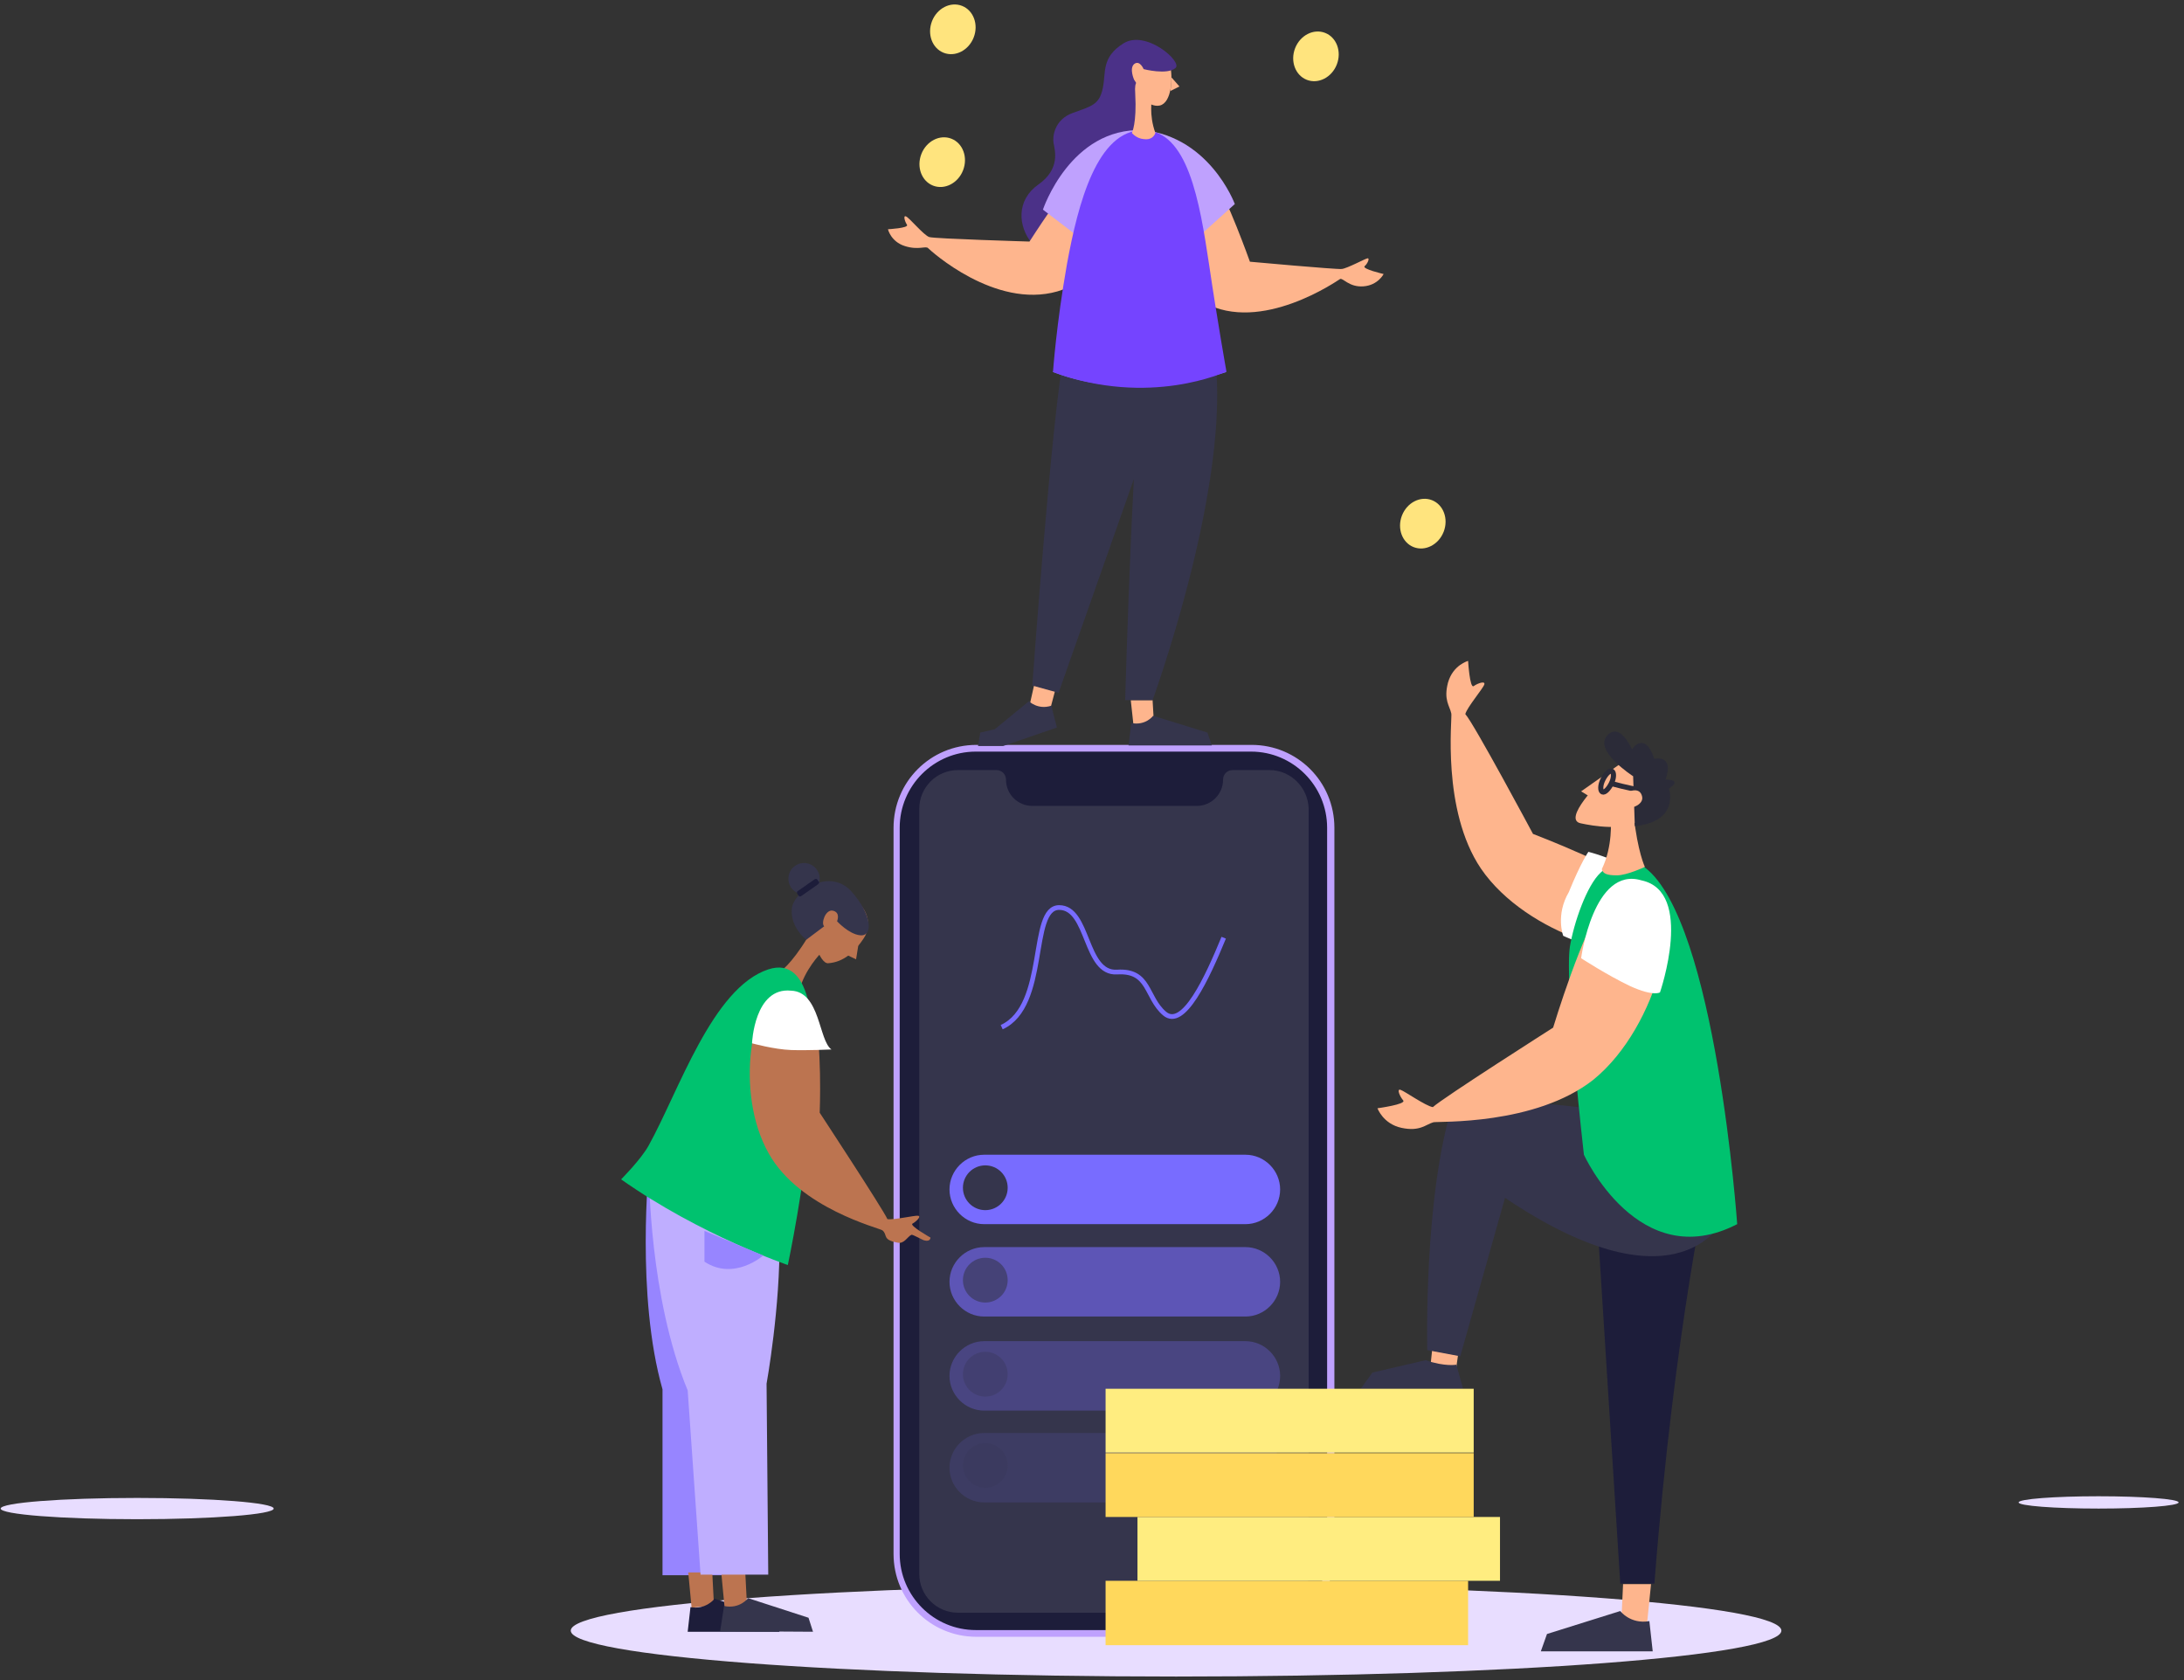 <svg width="364" height="280" viewBox="0 0 364 280" fill="none" xmlns="http://www.w3.org/2000/svg">
  <rect x="0" y="0" width="364" height="280" fill="#333333" stroke="none"/>
  <g clip-path="url(#clip0)">
    <path d="M196.012 279.412C251.731 279.412 296.899 275.986 296.899 271.761C296.899 267.535 251.731 264.109 196.012 264.109C140.294 264.109 95.126 267.535 95.126 271.761C95.126 275.986 140.294 279.412 196.012 279.412Z" fill="#E8DDFF"/>
    <path d="M349.767 251.419C357.13 251.419 363.1 250.959 363.1 250.393C363.1 249.826 357.13 249.366 349.767 249.366C342.403 249.366 336.433 249.826 336.433 250.393C336.433 250.959 342.403 251.419 349.767 251.419Z" fill="#E8DDFF"/>
    <path d="M22.863 253.192C35.428 253.192 45.614 252.398 45.614 251.419C45.614 250.44 35.428 249.646 22.863 249.646C10.298 249.646 0.112 250.44 0.112 251.419C0.112 252.398 10.298 253.192 22.863 253.192Z" fill="#E8DDFF"/>
    <path d="M208.6 272.227H162.539C155.266 272.227 149.392 266.349 149.392 259.07V137.86C149.392 130.582 155.266 124.703 162.539 124.703H208.6C215.872 124.703 221.747 130.582 221.747 137.86V258.977C221.84 266.255 215.872 272.227 208.6 272.227Z" fill="#1D1D3A"/>
    <path d="M208.599 272.787H162.724C155.079 272.787 148.925 266.629 148.925 258.977V137.954C148.925 130.302 155.079 124.144 162.724 124.144H208.599C216.245 124.144 222.399 130.302 222.399 137.954V258.977C222.399 266.535 216.152 272.787 208.599 272.787ZM162.631 125.263C155.638 125.263 149.95 130.955 149.95 137.954V258.977C149.95 265.975 155.638 271.667 162.631 271.667H208.506C215.499 271.667 221.187 265.975 221.187 258.977V137.954C221.187 130.955 215.499 125.263 208.506 125.263H162.631Z" fill="#BFA1FE"/>
    <path d="M211.583 128.342H205.429C204.59 128.342 203.844 128.996 203.844 129.929C203.844 132.355 201.886 134.314 199.461 134.314H172.049C169.624 134.314 167.666 132.355 167.666 129.929C167.666 129.089 167.014 128.342 166.081 128.342H159.648C156.104 128.342 153.214 131.235 153.214 134.781V262.336C153.214 265.882 156.104 268.775 159.648 268.775H211.676C215.219 268.775 218.11 265.882 218.11 262.336V134.781C218.016 131.235 215.126 128.342 211.583 128.342Z" fill="#35354C"/>
    <path d="M172.609 113.04L171.583 117.612L174.94 118.545L176.245 113.599L172.609 113.04Z" fill="#FEB58D"/>
    <path d="M171.489 116.865C171.489 116.865 172.981 118.358 175.219 117.612L176.151 121.251L167.2 124.33H163.004L163.377 122.091L165.802 121.531L171.489 116.865Z" fill="#35354C"/>
    <path d="M196.385 27.66C196.385 27.66 199.649 25.514 202.073 29.247C204.497 32.886 208.32 43.617 208.32 43.617C208.32 43.617 222.679 44.923 223.612 44.83C224.544 44.736 227.435 43.15 227.901 43.057C228.367 42.963 227.901 43.99 227.435 44.363C226.968 44.83 230.605 45.669 230.605 45.669C230.605 45.669 229.672 47.536 227.248 47.722C224.824 47.909 223.798 46.229 223.332 46.509C222.866 46.789 210.185 55.654 200.674 50.428C191.164 45.389 192.469 28.874 196.385 27.66Z" fill="#FEB58D"/>
    <path d="M200.208 39.044L205.803 34.006C205.803 34.006 201.42 22.062 189.299 21.595C189.299 21.595 197.038 30.926 200.208 39.044Z" fill="#BFA1FE"/>
    <path d="M192.096 116.679L192.376 121.438L189.019 121.811L188.46 116.679H192.096Z" fill="#FEB58D"/>
    <path d="M192.19 119.291C192.19 119.291 190.977 120.971 188.553 120.504L188.087 124.237H201.98L201.234 122.091L192.19 119.291Z" fill="#35354C"/>
    <path d="M177.364 58.919C175.313 69.09 172.049 114.253 172.049 114.253L176.432 115.466L189.579 78.141L195.266 65.078L187.248 62.839C187.341 62.932 179.602 47.909 177.364 58.919Z" fill="#35354C"/>
    <path d="M202.726 61.812C204.311 83.274 192.097 116.679 192.097 116.679H187.528C187.528 116.679 188.926 66.664 190.605 62.559C192.283 58.453 193.961 59.013 193.961 59.013C193.961 59.013 201.98 51.175 202.726 61.812Z" fill="#35354C"/>
    <path d="M155.512 30.937C157.431 31.686 159.669 30.541 160.511 28.381C161.352 26.22 160.479 23.861 158.56 23.113C156.641 22.364 154.403 23.509 153.561 25.669C152.719 27.83 153.593 30.188 155.512 30.937Z" fill="#FFE47E"/>
    <path d="M157.283 8.799C159.203 9.548 161.441 8.403 162.282 6.242C163.124 4.082 162.25 1.723 160.331 0.975C158.412 0.226 156.174 1.371 155.333 3.531C154.491 5.692 155.364 8.05 157.283 8.799Z" fill="#FFE47E"/>
    <path d="M217.802 13.304C219.721 14.053 221.959 12.908 222.801 10.747C223.643 8.587 222.769 6.228 220.85 5.48C218.931 4.731 216.693 5.876 215.851 8.036C215.009 10.197 215.883 12.555 217.802 13.304Z" fill="#FFE47E"/>
    <path d="M204.404 61.999C204.404 61.999 189.206 67.317 175.5 61.999C175.5 61.999 180.068 51.828 189.299 53.788C198.53 55.654 204.404 61.999 204.404 61.999Z" fill="#786CFF"/>
    <path d="M194.986 10.678C195.546 13.011 195.266 17.116 193.308 17.583C191.35 18.05 188.739 15.157 188.18 12.824C187.62 10.491 188.926 8.998 190.884 8.439C192.842 8.065 194.427 8.345 194.986 10.678Z" fill="#FEB58D"/>
    <path d="M191.817 22.902C190.791 27.381 185.85 28.687 185.29 31.3C184.824 33.912 186.596 39.044 182.493 41.844C178.39 44.643 174.474 43.523 172.05 40.631C169.626 37.738 169.346 33.352 173.076 30.74C176.805 28.127 175.78 24.955 175.593 23.835C175.407 22.808 175.686 19.916 178.857 18.796C182.027 17.676 183.239 17.396 183.798 14.69C184.358 12.078 183.519 9.558 187.248 7.226C190.978 4.893 197.132 10.305 195.92 11.331C194.521 12.544 190.605 11.518 190.605 11.518C190.605 11.518 189.952 9.932 189.02 10.678C188.181 11.425 189.02 13.291 189.02 13.291C189.3 13.757 191.258 16.09 190.046 20.476" fill="#4B3188"/>
    <path d="M195.266 12.918L196.571 14.41L195.08 15.157L195.266 12.918Z" fill="#FEB58D"/>
    <path d="M186.688 27.381C186.688 27.381 183.984 24.581 180.814 27.661C177.644 30.74 171.583 40.258 171.583 40.258C171.583 40.258 155.825 39.791 154.893 39.511C153.961 39.231 151.536 36.245 150.977 36.059C150.511 35.872 150.79 36.898 151.163 37.458C151.536 38.018 147.993 38.205 147.993 38.205C147.993 38.205 148.459 40.258 150.79 41.004C153.121 41.75 154.334 40.911 154.707 41.377C155.079 41.75 165.802 51.548 176.245 48.562C186.595 45.576 190.231 29.433 186.688 27.381Z" fill="#FEB58D"/>
    <path d="M190.511 21.689C178.39 21.222 173.821 34.939 173.821 34.939L178.949 38.858C178.856 38.951 182.492 24.768 190.511 21.689Z" fill="#BFA1FE"/>
    <path d="M175.5 61.999C175.5 61.999 176.059 53.974 177.831 43.99C179.695 33.819 182.866 21.689 190.511 21.689C197.971 21.689 199.929 33.539 201.514 44.083C202.912 53.601 204.404 61.906 204.404 61.906C204.404 61.906 191.63 67.971 175.5 61.999Z" fill="#7544FF"/>
    <path d="M192.003 16.463C192.003 16.463 191.443 19.076 192.562 22.155C192.376 22.715 191.816 23.368 190.604 23.182C189.392 23.088 188.646 22.155 188.646 22.155C188.646 22.155 189.485 20.569 189.205 15.623C188.832 10.771 192.003 16.463 192.003 16.463Z" fill="#FEB58D"/>
    <path d="M275.732 156.616C275.732 156.616 278.809 152.51 274.893 148.684C270.977 144.858 255.499 138.98 255.499 138.98C255.499 138.98 245.615 120.504 244.217 119.011C244.497 117.892 247.201 114.719 247.387 114.066C247.574 113.413 246.268 113.879 245.615 114.346C244.963 114.812 244.683 110.147 244.683 110.147C244.683 110.147 242.166 110.8 241.326 113.786C240.58 116.679 241.606 117.612 241.886 118.918C242.072 119.571 240.207 134.968 246.828 144.765C254.473 155.962 273.308 161.094 275.732 156.616Z" fill="#FEB58D"/>
    <path d="M276.572 153.536C273.775 162.401 260.535 155.962 260.535 155.962C260.535 155.962 259.229 152.51 261.467 148.684C263.518 143.645 264.731 141.966 264.731 141.966C264.731 141.966 279.742 145.698 276.572 153.536Z" fill="white"/>
    <path d="M265.756 196.179L284.964 195.153C284.964 195.153 279.089 220.813 275.733 263.923H270.045L265.756 196.179Z" fill="#1D1D3A"/>
    <path d="M270.511 264.016L270.231 269.988L274.521 270.454L275.173 264.016H270.511Z" fill="#FEB58D"/>
    <path d="M270.045 268.495C270.045 268.495 271.724 270.734 274.894 270.174L275.453 275.213H256.805L257.831 272.321L270.045 268.495Z" fill="#35354C"/>
    <path d="M238.716 224.732L238.157 230.051L242.632 228.465L243.099 225.199L238.716 224.732Z" fill="#FEB58D"/>
    <path d="M242.725 227.438C242.725 227.438 240.861 227.811 237.597 226.692L228.739 228.745L226.781 231.451H234.986H243.844L242.725 227.438Z" fill="#35354C"/>
    <path d="M287.481 202.898C287.481 202.898 280.208 219.413 250.837 199.632L243.378 226.039L237.877 225.012C237.877 225.012 237.224 199.072 242.259 183.582C242.259 183.582 266.222 182.556 281.514 188.901" fill="#35354C"/>
    <path d="M289.533 204.017C289.533 204.017 285.99 153.536 274.148 144.579C273.775 144.299 270.139 142.339 266.782 145.418C264.451 147.564 262.307 153.816 261.654 157.735C260.721 163.987 263.985 192.447 263.985 192.447C263.985 192.447 273.123 212.509 289.533 204.017Z" fill="#00C26F"/>
    <path d="M275.733 148.684C275.733 148.684 271.164 145.792 267.528 150.177C263.891 154.563 258.856 171.265 258.856 171.265C258.856 171.265 240.395 183.022 238.809 184.515C237.597 184.329 234.054 181.809 233.401 181.623C232.749 181.436 233.308 182.742 233.868 183.396C234.427 184.049 229.579 184.702 229.579 184.702C229.579 184.702 230.511 187.315 233.588 187.968C236.665 188.621 237.597 187.408 238.903 187.035C239.649 186.848 255.873 187.595 265.57 179.943C276.665 170.892 280.675 150.83 275.733 148.684Z" fill="#FEB58D"/>
    <path d="M273.589 146.725C282.446 148.591 276.666 165.387 276.666 165.387C276.666 165.387 275.64 166.133 271.724 164.36C267.808 162.494 263.519 159.695 263.519 159.695C263.519 159.695 265.57 144.299 273.589 146.725Z" fill="white"/>
    <path d="M268.46 136.647C268.46 136.647 268.833 141.033 266.968 144.858C267.154 145.605 267.807 145.885 269.485 145.885C271.164 145.885 274.147 144.485 274.147 144.485C274.147 144.485 272.935 141.966 272.282 135.901C271.63 129.649 268.46 136.647 268.46 136.647Z" fill="#FEB58D"/>
    <path d="M268.553 128.529C266.315 130.395 260.441 136.554 263.425 137.207C265.569 137.673 270.511 138.513 273.308 136.74C276.106 134.967 277.225 131.702 275.733 129.276C274.241 126.943 271.071 126.383 268.553 128.529Z" fill="#FEB58D"/>
    <path d="M270.418 127.036L263.519 131.888L265.663 133.195L270.418 127.036Z" fill="#FEB58D"/>
    <path d="M272.47 137.674C280.022 136.927 278.157 131.422 278.157 131.422C280.582 129.835 277.598 129.929 277.598 129.929C279.09 125.637 275.733 126.476 275.733 126.476C274.055 121.624 272.003 124.89 272.003 124.89C272.003 124.89 269.952 120.131 267.808 122.651C265.663 125.17 272.19 129.369 272.19 129.369L272.47 137.674Z" fill="#2B2B38"/>
    <path d="M267.062 131.982C267.434 132.168 268.087 131.515 268.553 130.582C269.02 129.649 269.02 128.716 268.647 128.529C268.274 128.342 267.621 128.996 267.155 129.929C266.689 130.862 266.689 131.795 267.062 131.982Z" stroke="#2B2B38" stroke-width="0.854" stroke-miterlimit="10"/>
    <path d="M268.553 130.582C268.553 130.582 271.63 131.422 273.122 131.608" stroke="#2B2B38" stroke-width="0.854" stroke-miterlimit="10"/>
    <path d="M270.791 134.408C271.35 135.061 274.054 134.221 273.681 132.728C273.309 131.142 271.63 131.888 271.63 131.888L270.791 134.408Z" fill="#FEB58D"/>
    <path d="M235.611 91.183C237.53 91.932 239.768 90.787 240.61 88.627C241.452 86.466 240.578 84.108 238.659 83.359C236.74 82.61 234.502 83.755 233.66 85.915C232.818 88.076 233.692 90.435 235.611 91.183Z" fill="#FFE47E"/>
    <path d="M207.574 204.017H164.03C160.86 204.017 158.249 201.405 158.249 198.232C158.249 195.059 160.86 192.447 164.03 192.447H207.574C210.744 192.447 213.355 195.059 213.355 198.232C213.355 201.405 210.744 204.017 207.574 204.017Z" fill="#786CFF"/>
    <path d="M164.217 201.684C166.277 201.684 167.947 200.013 167.947 197.952C167.947 195.891 166.277 194.22 164.217 194.22C162.157 194.22 160.487 195.891 160.487 197.952C160.487 200.013 162.157 201.684 164.217 201.684Z" fill="#35354C"/>
    <path opacity="0.59" d="M207.574 219.414H164.03C160.86 219.414 158.249 216.801 158.249 213.628C158.249 210.456 160.86 207.843 164.03 207.843H207.574C210.744 207.843 213.355 210.456 213.355 213.628C213.355 216.801 210.744 219.414 207.574 219.414Z" fill="#786CFF"/>
    <path opacity="0.59" d="M164.217 217.081C166.277 217.081 167.947 215.41 167.947 213.348C167.947 211.287 166.277 209.616 164.217 209.616C162.157 209.616 160.487 211.287 160.487 213.348C160.487 215.41 162.157 217.081 164.217 217.081Z" fill="#35354C"/>
    <path opacity="0.3" d="M207.574 235.09H164.03C160.86 235.09 158.249 232.477 158.249 229.304C158.249 226.132 160.86 223.519 164.03 223.519H207.574C210.744 223.519 213.355 226.132 213.355 229.304C213.355 232.57 210.744 235.09 207.574 235.09Z" fill="#786CFF"/>
    <path opacity="0.3" d="M164.217 232.757C166.277 232.757 167.947 231.086 167.947 229.024C167.947 226.963 166.277 225.292 164.217 225.292C162.157 225.292 160.487 226.963 160.487 229.024C160.487 231.086 162.157 232.757 164.217 232.757Z" fill="#35354C"/>
    <path opacity="0.13" d="M207.574 250.393H164.03C160.86 250.393 158.249 247.78 158.249 244.607C158.249 241.435 160.86 238.822 164.03 238.822H207.574C210.744 238.822 213.355 241.435 213.355 244.607C213.355 247.78 210.744 250.393 207.574 250.393Z" fill="#786CFF"/>
    <path opacity="0.13" d="M164.217 247.966C166.277 247.966 167.947 246.295 167.947 244.234C167.947 242.173 166.277 240.502 164.217 240.502C162.157 240.502 160.487 242.173 160.487 244.234C160.487 246.295 162.157 247.966 164.217 247.966Z" fill="#35354C"/>
    <path d="M184.264 263.456H244.684V274.187H184.264V263.456Z" fill="#FFD85C"/>
    <path d="M189.579 252.819H249.999V263.456H189.579V252.819Z" fill="#FFED80"/>
    <path d="M184.264 242.181H245.616V252.819H184.264V242.181Z" fill="#FFD85C"/>
    <path d="M184.265 231.451H245.617V242.088H184.265V231.451Z" fill="#FFED80"/>
    <path d="M143.984 156.336C142.586 158.482 140.721 160.348 138.017 160.535C136.618 160.628 134.754 155.496 135.872 152.883C136.991 150.27 139.789 148.871 142.026 149.804C144.264 150.83 145.57 153.909 143.984 156.336Z" fill="#BC7450"/>
    <path d="M108.181 194.22C108.181 194.22 105.943 215.868 110.418 231.544V262.523H122.54L122.26 230.704C122.26 230.704 124.591 217.827 124.404 206.443C124.218 195.059 108.181 194.22 108.181 194.22Z" fill="#9785FF"/>
    <path d="M118.716 262.15L118.996 267.562L115.266 267.935L114.707 262.056H118.716V262.15Z" fill="#BC7450"/>
    <path d="M119.09 266.442C119.09 266.442 117.691 268.308 115.08 267.842L114.614 271.947H129.906L129.067 269.614L119.09 266.442Z" fill="#1D1D3A"/>
    <path d="M124.218 262.15L124.498 267.562L120.768 267.935L120.208 262.056H124.218V262.15Z" fill="#BC7450"/>
    <path d="M124.684 266.349C124.684 266.349 123.285 268.215 120.675 267.655L120.022 271.854L135.5 271.947L134.754 269.614L124.684 266.349Z" fill="#35354C"/>
    <path d="M108.18 195.806C108.18 195.806 108.18 216.148 114.614 231.73L116.758 262.43H128.041L127.761 230.611C127.761 230.611 130.092 217.734 129.905 206.35C129.719 194.966 108.18 195.806 108.18 195.806Z" fill="#BFAEFF"/>
    <path d="M136.806 158.855C136.806 158.855 134.102 161.561 133.169 165.2C132.61 165.573 132.05 165.387 130.931 164.454C129.812 163.52 129.999 161.934 129.999 161.934C129.999 161.934 131.771 160.908 134.661 156.149C137.458 151.577 136.806 158.855 136.806 158.855Z" fill="#BC7450"/>
    <path d="M103.518 196.552C103.518 196.552 106.782 193.286 108.087 190.954C113.122 181.903 118.716 164.64 128.04 161.561C142.866 156.709 131.304 210.829 131.304 210.829C131.304 210.829 116.758 205.883 103.518 196.552Z" fill="#00C26F"/>
    <path d="M129.998 165.573C129.998 165.573 134.101 164.267 135.593 168.932C137.085 173.505 136.619 185.448 136.619 185.448C136.619 185.448 147.155 201.498 147.901 203.177C148.926 203.364 152.47 202.524 153.029 202.618C153.588 202.711 152.749 203.551 152.097 203.924C151.444 204.204 155.08 206.257 155.08 206.257C155.08 206.257 155.08 207.003 154.055 206.723C153.868 206.723 152.097 205.697 151.91 205.79C151.257 206.07 150.698 207.376 149.579 207.096C146.968 206.63 147.994 205.79 147.062 205.044C146.595 204.67 133.262 201.405 128.134 192.26C122.259 181.903 125.523 165.76 129.998 165.573Z" fill="#BC7450"/>
    <path d="M131.864 165.107C125.71 164.454 125.337 173.878 125.337 173.878C125.337 173.878 129.067 174.904 131.864 174.998C134.568 175.091 138.577 174.904 138.577 174.904C136.433 173.411 136.712 165.293 131.864 165.107Z" fill="white"/>
    <path d="M137.365 154.376C136.805 153.91 137.551 151.577 138.763 151.763C140.162 152.043 139.509 153.536 139.509 153.536C139.509 153.536 141.467 155.682 143.332 155.869C145.57 156.149 145.384 152.417 141.84 148.498C138.204 144.578 132.143 148.498 131.957 151.577C131.77 154.656 134.381 156.616 134.381 156.616L137.365 154.376Z" fill="#35354C"/>
    <path d="M127.202 209.243C127.202 209.243 122.353 213.535 117.412 210.269V205.137L127.202 209.243Z" fill="#9785FF"/>
    <path d="M134.008 149.057C135.45 149.057 136.619 147.888 136.619 146.445C136.619 145.002 135.45 143.832 134.008 143.832C132.566 143.832 131.397 145.002 131.397 146.445C131.397 147.888 132.566 149.057 134.008 149.057Z" fill="#35354C"/>
    <path d="M136.339 147.378L133.542 149.337C133.356 149.431 133.169 149.431 133.076 149.244L132.889 148.964C132.796 148.777 132.796 148.591 132.983 148.497L135.78 146.538C135.966 146.445 136.153 146.445 136.246 146.631L136.433 146.911C136.619 147.005 136.526 147.191 136.339 147.378Z" fill="#1D1D3A"/>
    <path d="M143.052 157.549L142.679 159.881L140.907 159.042L143.052 157.549Z" fill="#BC7450"/>
    <path d="M166.948 171.186C174.746 167.627 171.491 151.249 176.522 151.249C181.554 151.249 180.716 162.348 186.191 162.003C191.667 161.658 190.94 166.214 194.084 168.909C197.229 171.605 201.188 162.989 203.951 156.28" stroke="#786CFF" stroke-width="0.789"/>
  </g>
  <defs>
    <clipPath id="clip0">
      <rect width="363.081" height="278.625" fill="white" transform="translate(0.112 0.787)"/>
    </clipPath>
  </defs>
</svg>
